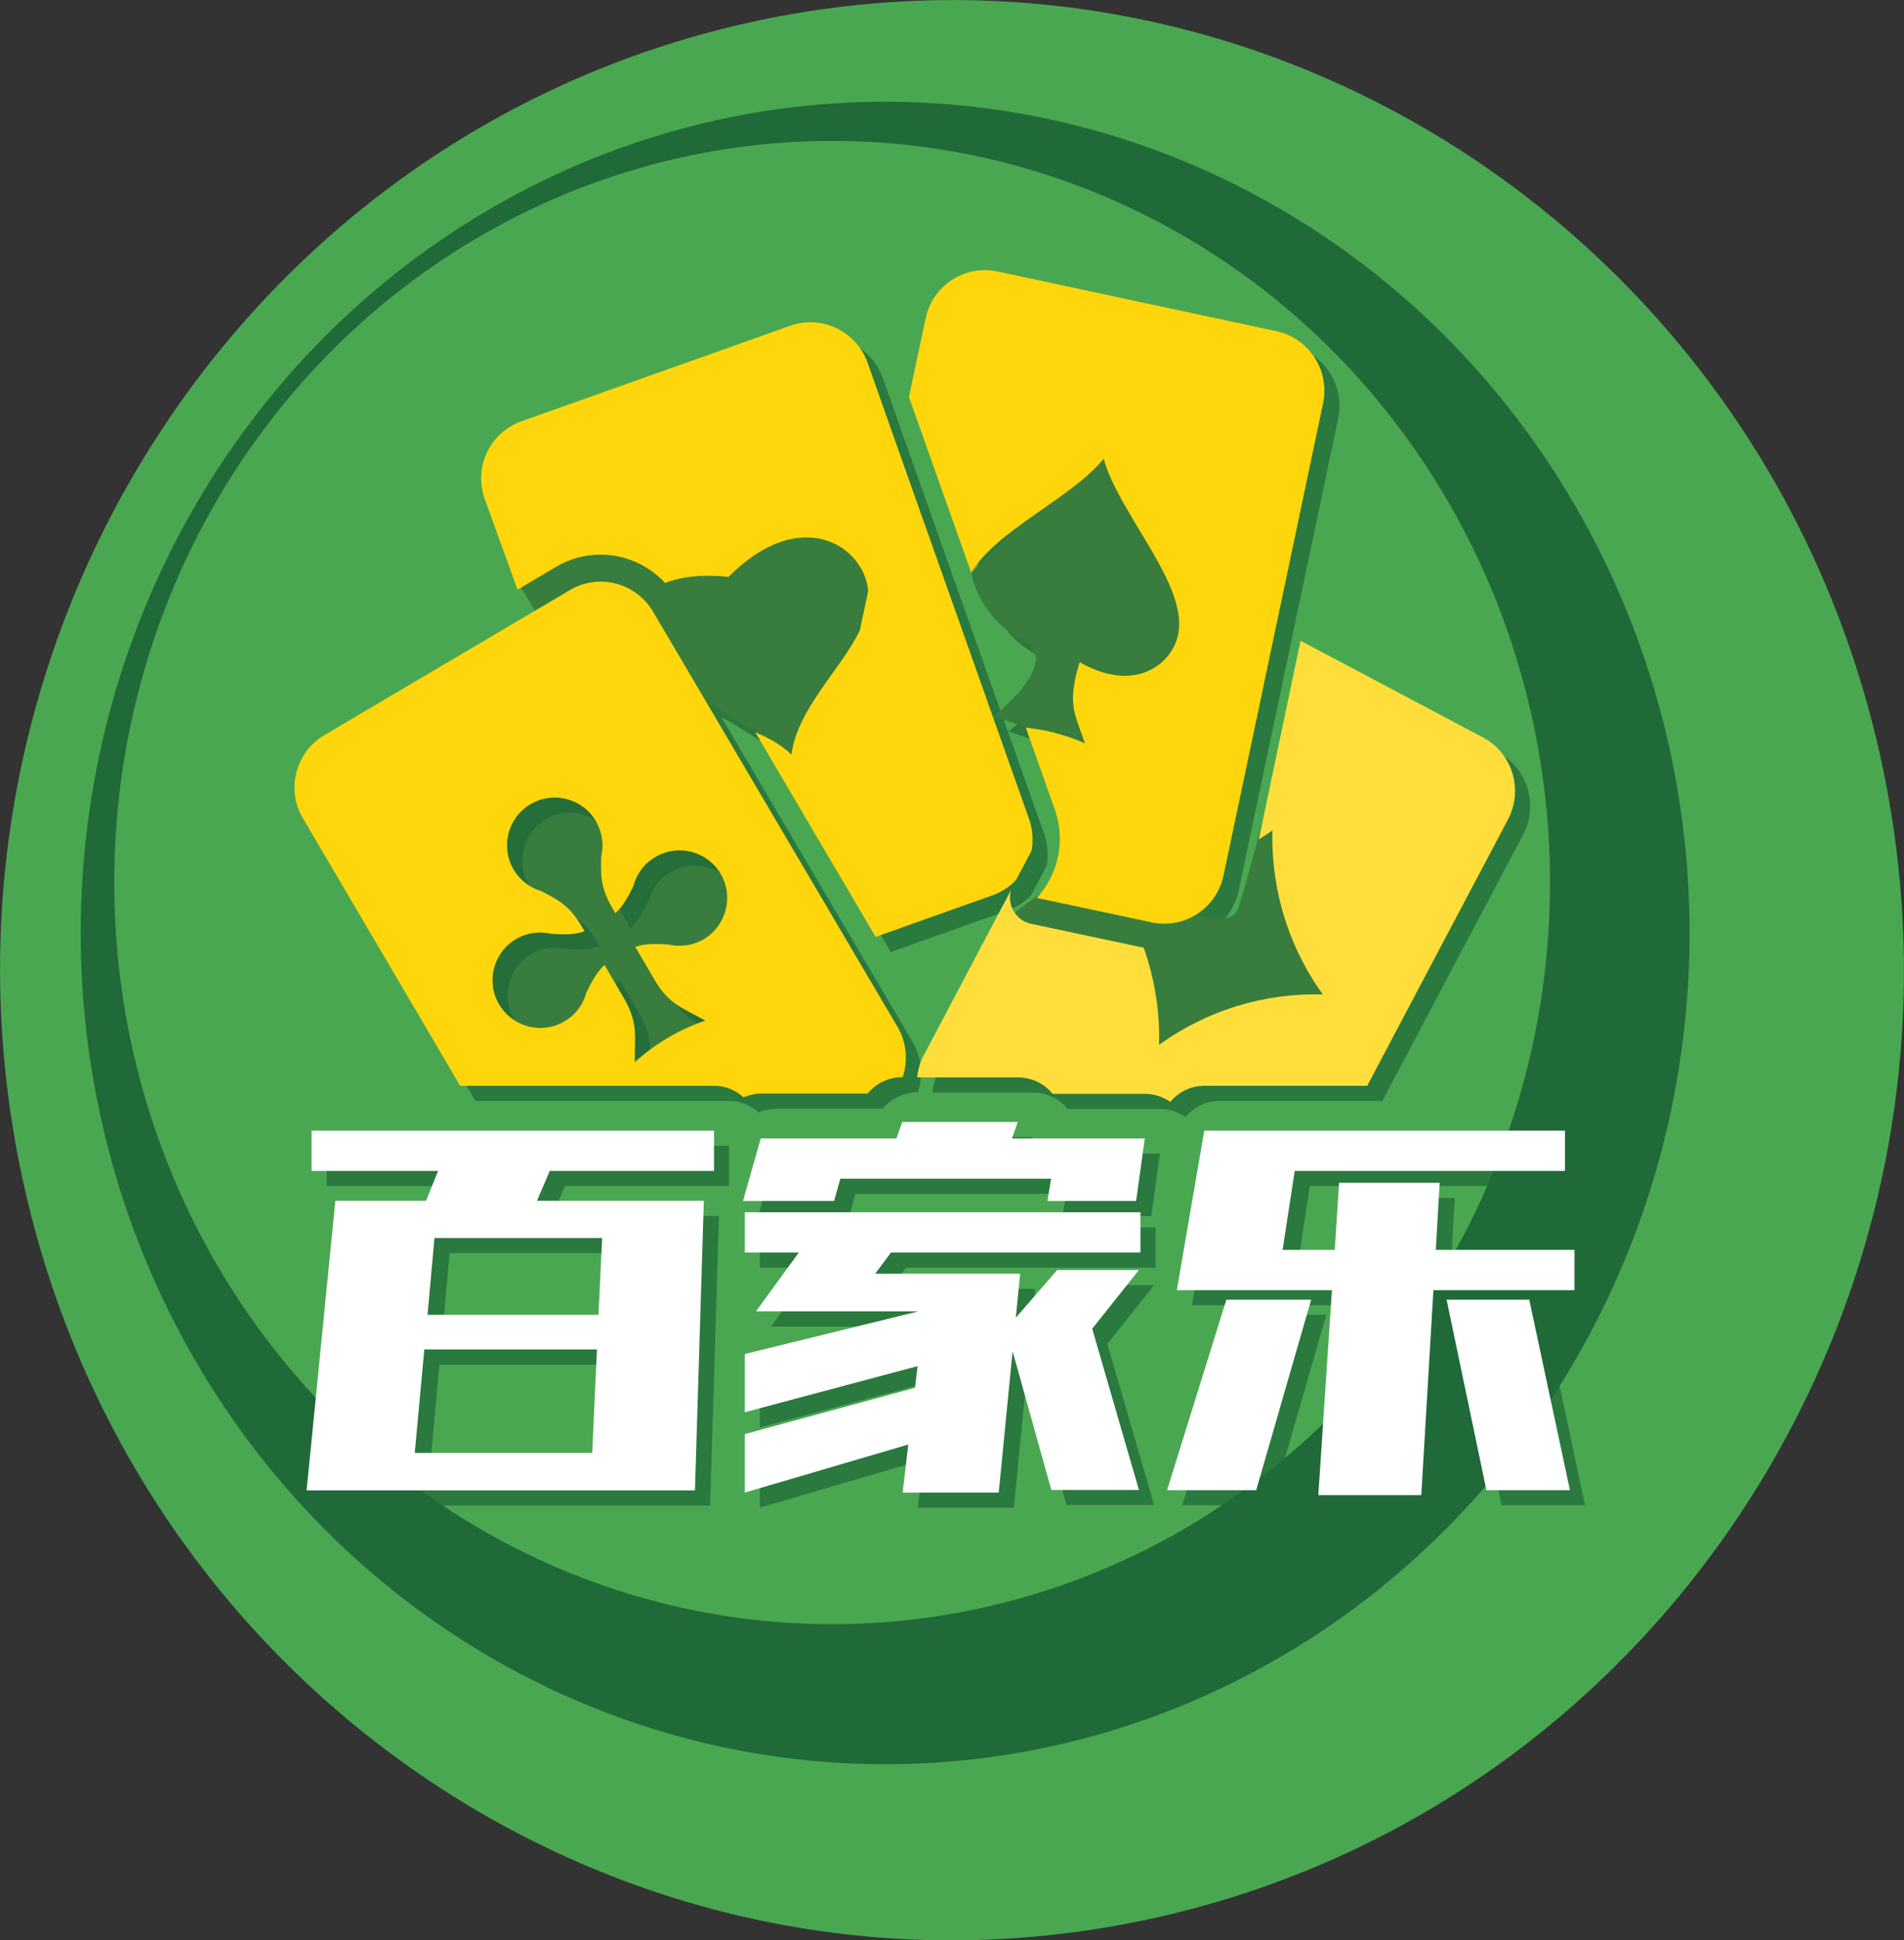 <?xml version="1.0" encoding="utf-8"?>
<!-- Generator: Adobe Illustrator 21.1.0, SVG Export Plug-In . SVG Version: 6.00 Build 0)  -->
<svg version="1.1" id="图层_1" xmlns="http://www.w3.org/2000/svg" xmlns:xlink="http://www.w3.org/1999/xlink" x="0px" y="0px"
	 viewBox="0 0 880 896.2" style="enable-background:new 0 0 880 896.2;" xml:space="preserve">
<rect x="0" y="0" width="880" height="896.2" fill="#333333" stroke="none"/>
<style type="text/css">
	.st0{fill:#4AA751;}
	.st1{fill:#1F6A38;}
	.st2{fill:#387D3D;}
	.st3{opacity:0.75;}
	.st4{fill:#FFFFFF;}
	.st5{fill:#FFD60B;}
	.st6{fill:#FFDE3C;}
</style>
<path class="st0" d="M533.7,886C771,833.3,921.5,594.6,869.8,352.8S583.7-42.3,346.3,10.4S-41.5,301.8,10.2,543.6
	S296.3,938.6,533.7,886z"/>
<ellipse class="st1" cx="409.1" cy="431" rx="371.8" ry="384"/>
<ellipse class="st0" cx="384.6" cy="407.7" rx="331.8" ry="342.6"/>
<polygon class="st2" points="240.5,356.7 207.5,397.7 207.5,443.7 228.5,479.7 259.5,479.7 277.4,488.7 313.5,488.7 330,472.7 
	334.5,432.8 343.4,397.7 314.5,380.7 261.5,364.7 "/>
<g>
	<g class="st3">
		<path class="st1" d="M150.9,547.9h58.6l-5.6,13.8H162l-13.3,133.8h179.5l4.1-133.8h-77.1l5.9-13.8H337v-18.6h-186V547.9z
			 M280.7,678.2h-82l4.4-47.8h79.8L280.7,678.2z M285.3,578.9l-1.7,35.5h-79l3.2-35.5H285.3z"/>
		<polygon class="st1" points="351.2,585.6 376.2,585.6 356.4,612.8 431.4,612.8 351.2,632.5 351.2,659.4 431.1,638.1 429.9,648.1 
			351.2,669.5 351.2,696.5 426.8,674.3 424.2,696.5 468.6,696.5 475,631.2 492.9,695.3 533.4,695.3 511.8,620.8 533.4,593.7 
			495.6,593.7 476.5,615.7 478.5,595.4 411.5,595.4 418.8,585.6 534.1,585.6 534.1,567 351.2,567 		"/>
		<path class="st1" d="M523.2,204.7l-67.3,66.9c0,0,2.8,20.2,24.1,31.4c18.5,9.7-13.8,34.9-13.8,34.9l52.3,17.7l10-21.9l47-30.7
			l-6.5-36.3L523.2,204.7z"/>
		<path class="st1" d="M598.8,384.3c0,0,18.7,66.3,25.3,70.8S613,475.7,613,475.7l-78.9,18l-18.4-35.3l-45.5-25
			c0,0,22.7-19.5,29.3-18.6c6.7,0.9,31.3,0,31.3,0s43.5,28.6,48.8,10.9C585,408,591,384.3,591,384.3L598.8,384.3L598.8,384.3z"/>
		<polygon class="st1" points="477.4,525.3 424,525.3 421.3,532.9 358.6,532.9 350.4,561.8 392.5,561.8 395.4,551.5 492.8,551.5 
			491.1,561.8 532.1,561.8 536.1,532.9 474.7,532.9 		"/>
		<path class="st1" d="M517.1,218.9c2.5,9.2,8.4,19.4,14.6,29.8c7.5,12.5,15.6,25.2,18.8,36.8c1.3,4.5,1.8,8.7,1.3,12.8
			c-1.3,10.8-10.8,21-25.3,20.9c-6-0.1-12.9-1.9-20.5-6.3c-0.8,2.6-1.6,5.3-2.1,8.1c-2.8,13.2,0.9,18.1,4.5,29.4
			c-5.1-2.4-11.9-4.5-17.8-5.8c-3-0.6-6.3-1.1-9.5-1.5l13.2,37.2l0.2,0.6c5.2,14.6,1.5,30.2-8.3,40.9l43.3,9.2l9.8,2.1
			c15.2,3.2,30-6.5,33.2-21.7l1.8-8.5l22.3-105.7l21.9-103.9c3.2-15.2-6.5-30.1-21.6-33.3L468,132.4c-15.2-3.2-30,6.5-33.2,21.7
			l-7.7,36.3l28.8,81.2C467.2,252.1,502.5,237,517.1,218.9z"/>
		<polygon class="st1" points="242.8,270.1 259.5,297.9 336.2,332.7 372.8,355.6 416.1,312.8 416.1,250.7 391.6,233.7 372.5,233.7 
					"/>
		<path class="st1" d="M246.2,279.4l17.9-10.6c6.2-3.7,13.3-5.6,20.5-5.6c11.4,0,22.2,4.9,29.8,13.1c7.5-2.9,17.2-4.1,29.3-2.8
			c7.9-8,15.7-13,22.8-15.7c21-7.9,37.4,3.9,41.1,18.3c0.3,1.3,0.5,2.5,0.7,3.8l-3.9,18.3c-8.7,18.1-28.8,36-31.6,57.4
			c-4.7-4.5-10.5-7.7-16.7-10.3l55.6,94.5l54-19.2c1.8-0.6,3.5-1.5,5.1-2.4c2.2-1.3,4.1-2.9,5.8-4.7l7.1-13.4c0-0.2,0.1-0.3,0.1-0.5
			c0.1-0.4,0.2-0.9,0.2-1.3c0-0.3,0.1-0.5,0.1-0.8c0.1-0.4,0.1-0.8,0.1-1.3c0-0.3,0-0.6,0-0.9c0-0.4,0-0.8,0-1.2
			c0-0.6,0-1.2-0.1-1.8c0-0.4-0.1-0.7-0.1-1.1c0-0.4-0.1-0.9-0.2-1.3c0-0.3-0.1-0.6-0.2-0.9c-0.1-0.5-0.2-0.9-0.3-1.4
			c-0.1-0.2-0.1-0.5-0.2-0.7c-0.2-0.7-0.4-1.5-0.7-2.2l-7.6-21.4l-5.8-16.4l-47.2-133.2l-13.8-39.1c-5.2-14.6-21.2-22.3-35.8-17.1
			l-124.2,44.1c-14.6,5.2-22.2,21.2-17,35.8L246.2,279.4z"/>
		<path class="st1" d="M563.6,508.6h75.3L704,385.5c7.2-13.7,2-30.7-11.7-37.9l-84.2-44.6l-19.3,91.8c2.1-1.4,4.2-2.7,6.3-4.2
			c-0.3,9.4,0.6,18.8,2.4,27.9c3.5,17.2,10.5,33.5,20.9,47.9c-27.1-0.8-53.8,7.4-75.7,23.3c0.4-13.2-1.4-26.3-5.1-38.8
			c-0.6-2.1-1.3-4.1-2-6.1l-51.9-11c-4.4-0.9-7.9-4.1-9.3-8.4c-0.8-2.5-0.8-5.1,0-7.5l-40.5,76.7c-1.7,3.2-2.7,6.7-3,10.1h46.6
			c6.2,0,12.1,2.8,16,7.6h42.7c4.2,0,8.3,1.4,11.7,3.7C551.7,511.5,557.3,508.6,563.6,508.6z"/>
		<path class="st1" d="M358.6,512.2H408c3.8-4.7,9.7-7.6,16-7.6h0.2c2.5-7.4,1.9-15.8-2.3-23.1l-22.1-37.5l-61.6-104.6l-29.4-49.9
			c-1.5-2.5-3.3-4.8-5.4-6.6c-8.9-8-22.2-9.7-33-3.3l-20,11.8l-93.5,55.2c-13.3,7.9-17.8,25.1-9.9,38.4l72.7,123.6H337
			c5.3,0,10,2,13.6,5.3C353.1,512.9,355.8,512.2,358.6,512.2z M332.2,440.9c-5.2,3-11,3.7-16.4,2.4c-4.2-0.2-7.8-0.4-11.5,0.2
			c-1.2,0.2-2.5,0.5-3.7,0.9l8.9,15.2c6.9,11.8,13.1,12.9,23.5,18.9c-5.5,1.7-12,4.8-17.3,7.9c-5.3,3.1-11.1,7.4-15.3,11.3
			c-0.2-11.9,1.8-17.9-5.1-29.7l-8.9-15.2c-2.9,2.7-4.6,5.5-6.3,8.6c-0.7,1.3-1.4,2.7-2.1,4.2c-1.5,5.4-4.9,10.2-10.1,13.2
			c-10.5,6.2-24,2.7-30.2-7.8s-2.7-24,7.8-30.2c5.2-3,11-3.7,16.4-2.4c5.6,0.3,10,0.6,15.3-1.2l-1.4-2.3c-5.7-9.8-11-12.2-18.5-16.2
			c-5.2-1.5-9.9-4.9-12.9-10c-6.2-10.5-2.7-24,7.8-30.2c10.5-6.2,24-2.7,30.2,7.8c0.3,0.5,0.6,1,0.8,1.6c2.3,4.7,2.8,9.8,1.7,14.6
			c-0.2,8.5-0.6,14.3,5.2,24.1l1.3,2.3c2.3-2.2,3.9-4.4,5.3-6.8c1.1-1.8,2-3.8,3.1-6c1.5-5.4,4.9-10.2,10.1-13.2
			c10.5-6.2,24-2.7,30.2,7.8C346.2,421.1,342.7,434.7,332.2,440.9z"/>
		<polygon class="st1" points="670.6,584.4 672.4,553.4 625.9,553.4 623.9,584.4 599.8,584.4 605.4,547.9 730.3,547.9 730.3,529.3 
			563.6,529.3 550.9,603 622.6,603 616.3,697.7 663.9,697.7 669.5,603 734.7,603 734.7,584.4 		"/>
		<polygon class="st1" points="546.4,695.4 587.6,695.4 613,607.4 573.8,607.4 		"/>
		<polygon class="st1" points="675.6,607.4 694,695.4 732.6,695.4 713.8,607.4 		"/>
	</g>
	<g>
		<g>
			<path class="st4" d="M143.9,540.9h58.6l-5.6,13.8H155l-13.3,133.8h179.5l4.1-133.8h-77.1l5.9-13.8H330v-18.6h-186V540.9z
				 M273.7,671.2h-82l4.4-47.8h79.8L273.7,671.2z M278.3,571.9l-1.7,35.5h-79l3.2-35.5H278.3z"/>
			<polygon class="st4" points="344.2,578.6 369.2,578.6 349.4,605.8 424.4,605.8 344.2,625.5 344.2,652.4 424.1,631.1 422.9,641.1 
				344.2,662.5 344.2,689.5 419.8,667.3 417.2,689.5 461.6,689.5 468,624.2 485.9,688.3 526.4,688.3 504.8,613.8 526.4,586.7 
				488.6,586.7 469.5,608.7 471.5,588.4 404.5,588.4 411.8,578.6 527.1,578.6 527.1,560 344.2,560 			"/>
			<path class="st2" d="M516.2,197.7l-67.3,66.9c0,0,2.8,20.2,24.1,31.4c18.5,9.7-13.8,34.9-13.8,34.9l52.3,17.7l10-21.9l47-30.7
				l-6.5-36.3L516.2,197.7z"/>
			<path class="st2" d="M591.8,377.3c0,0,18.7,66.3,25.3,70.8S606,468.7,606,468.7l-78.9,18l-18.4-35.3l-45.5-25
				c0,0,22.7-19.5,29.3-18.6c6.7,0.9,31.3,0,31.3,0s43.5,28.6,48.8,10.9C578,401,584,377.3,584,377.3L591.8,377.3L591.8,377.3z"/>
			<polygon class="st4" points="470.4,518.3 417,518.3 414.3,525.9 351.6,525.9 343.4,554.8 385.5,554.8 388.4,544.5 485.8,544.5 
				484.1,554.8 525.1,554.8 529.1,525.9 467.7,525.9 			"/>
			<path class="st5" d="M510.1,211.9c2.5,9.2,8.4,19.4,14.6,29.8c7.5,12.5,15.6,25.2,18.8,36.8c1.3,4.5,1.8,8.7,1.3,12.8
				c-1.3,10.8-10.8,21-25.3,20.9c-6-0.1-12.9-1.9-20.5-6.3c-0.8,2.6-1.6,5.3-2.1,8.1c-2.8,13.2,0.9,18.1,4.5,29.4
				c-5.1-2.4-11.9-4.5-17.8-5.8c-3-0.6-6.3-1.1-9.5-1.5l13.2,37.2l0.2,0.6c5.2,14.6,1.5,30.2-8.3,40.9l43.3,9.2l9.8,2.1
				c15.2,3.2,30-6.5,33.2-21.7l1.8-8.5l22.3-105.7l21.9-103.9c3.2-15.2-6.5-30.1-21.6-33.3L461,125.4c-15.2-3.2-30,6.5-33.2,21.7
				l-7.7,36.3l28.8,81.2C460.2,245.1,495.5,230,510.1,211.9z"/>
			<polygon class="st2" points="235.8,263.1 252.5,290.9 329.2,325.7 365.8,348.6 409.1,305.8 409.1,243.7 384.6,226.7 365.5,226.7 
							"/>
			<path class="st5" d="M239.2,272.4l17.9-10.6c6.2-3.7,13.3-5.6,20.5-5.6c11.4,0,22.2,4.9,29.8,13.1c7.5-2.9,17.2-4.1,29.3-2.8
				c7.9-8,15.7-13,22.8-15.7c21-7.9,37.4,3.9,41.1,18.3c0.3,1.3,0.5,2.5,0.7,3.8l-3.9,18.3c-8.7,18.1-28.8,36-31.6,57.4
				c-4.7-4.5-10.5-7.7-16.7-10.3l55.6,94.5l54-19.2c1.8-0.6,3.5-1.5,5.1-2.4c2.2-1.3,4.1-2.9,5.8-4.7l7.1-13.4
				c0-0.2,0.1-0.3,0.1-0.5c0.1-0.4,0.2-0.9,0.2-1.3c0-0.3,0.1-0.5,0.1-0.8c0.1-0.4,0.1-0.8,0.1-1.3c0-0.3,0-0.6,0-0.9
				c0-0.4,0-0.8,0-1.2c0-0.6,0-1.2-0.1-1.8c0-0.4-0.1-0.7-0.1-1.1c0-0.4-0.1-0.9-0.2-1.3c0-0.3-0.1-0.6-0.2-0.9
				c-0.1-0.5-0.2-0.9-0.3-1.4c-0.1-0.2-0.1-0.5-0.2-0.7c-0.2-0.7-0.4-1.5-0.7-2.2l-7.6-21.4l-5.8-16.4l-47.2-133.2l-13.8-39.1
				c-5.2-14.6-21.2-22.3-35.8-17.1l-124.2,44.1c-14.6,5.2-22.2,21.2-17,35.8L239.2,272.4z"/>
			<path class="st6" d="M556.6,501.6h75.3L697,378.5c7.2-13.7,2-30.7-11.7-37.9l-84.2-44.6l-19.3,91.8c2.1-1.4,4.2-2.7,6.3-4.2
				c-0.3,9.4,0.6,18.8,2.4,27.9c3.5,17.2,10.5,33.5,20.9,47.9c-27.1-0.8-53.8,7.4-75.7,23.3c0.4-13.2-1.4-26.3-5.1-38.8
				c-0.6-2.1-1.3-4.1-2-6.1l-51.9-11c-4.4-0.9-7.9-4.1-9.3-8.4c-0.8-2.5-0.8-5.1,0-7.5l-40.5,76.7c-1.7,3.2-2.7,6.7-3,10.1h46.6
				c6.2,0,12.1,2.8,16,7.6h42.7c4.2,0,8.3,1.4,11.7,3.7C544.7,504.5,550.3,501.6,556.6,501.6z"/>
			<path class="st5" d="M351.6,505.2H401c3.8-4.7,9.7-7.6,16-7.6h0.2c2.5-7.4,1.9-15.8-2.3-23.1l-22.1-37.5l-61.6-104.6l-29.4-49.9
				c-1.5-2.5-3.3-4.8-5.4-6.6c-8.9-8-22.2-9.7-33-3.3l-20,11.8l-93.5,55.2c-13.3,7.9-17.8,25.1-9.9,38.4l72.7,123.6H330
				c5.3,0,10,2,13.6,5.3C346.1,505.9,348.8,505.2,351.6,505.2z M325.2,433.9c-5.2,3-11,3.7-16.4,2.4c-4.2-0.2-7.8-0.4-11.5,0.2
				c-1.2,0.2-2.5,0.5-3.7,0.9l8.9,15.2c6.9,11.8,13.1,12.9,23.5,18.9c-5.5,1.7-12,4.8-17.3,7.9c-5.3,3.1-11.1,7.4-15.3,11.3
				c-0.2-11.9,1.8-17.9-5.1-29.7l-8.9-15.2c-2.9,2.7-4.6,5.5-6.3,8.6c-0.7,1.3-1.4,2.7-2.1,4.2c-1.5,5.4-4.9,10.2-10.1,13.2
				c-10.5,6.2-24,2.7-30.2-7.8s-2.7-24,7.8-30.2c5.2-3,11-3.7,16.4-2.4c5.6,0.3,10,0.6,15.3-1.2l-1.4-2.3
				c-5.7-9.8-11-12.2-18.5-16.2c-5.2-1.5-9.9-4.9-12.9-10c-6.2-10.5-2.7-24,7.8-30.2c10.5-6.2,24-2.7,30.2,7.8
				c0.3,0.5,0.6,1,0.8,1.6c2.3,4.7,2.8,9.8,1.7,14.6c-0.2,8.5-0.6,14.3,5.2,24.1l1.3,2.3c2.3-2.2,3.9-4.4,5.3-6.8
				c1.1-1.8,2-3.8,3.1-6c1.5-5.4,4.9-10.2,10.1-13.2c10.5-6.2,24-2.7,30.2,7.8C339.2,414.1,335.7,427.7,325.2,433.9z"/>
			<polygon class="st4" points="663.6,577.4 665.4,546.4 618.9,546.4 616.9,577.4 592.8,577.4 598.4,540.9 723.3,540.9 723.3,522.3 
				556.6,522.3 543.9,596 615.6,596 609.3,690.7 656.9,690.7 662.5,596 727.7,596 727.7,577.4 			"/>
			<polygon class="st4" points="539.4,688.4 580.6,688.4 606,600.4 566.8,600.4 			"/>
			<polygon class="st4" points="668.6,600.4 687,688.4 725.6,688.4 706.8,600.4 			"/>
		</g>
	</g>
</g>
</svg>
